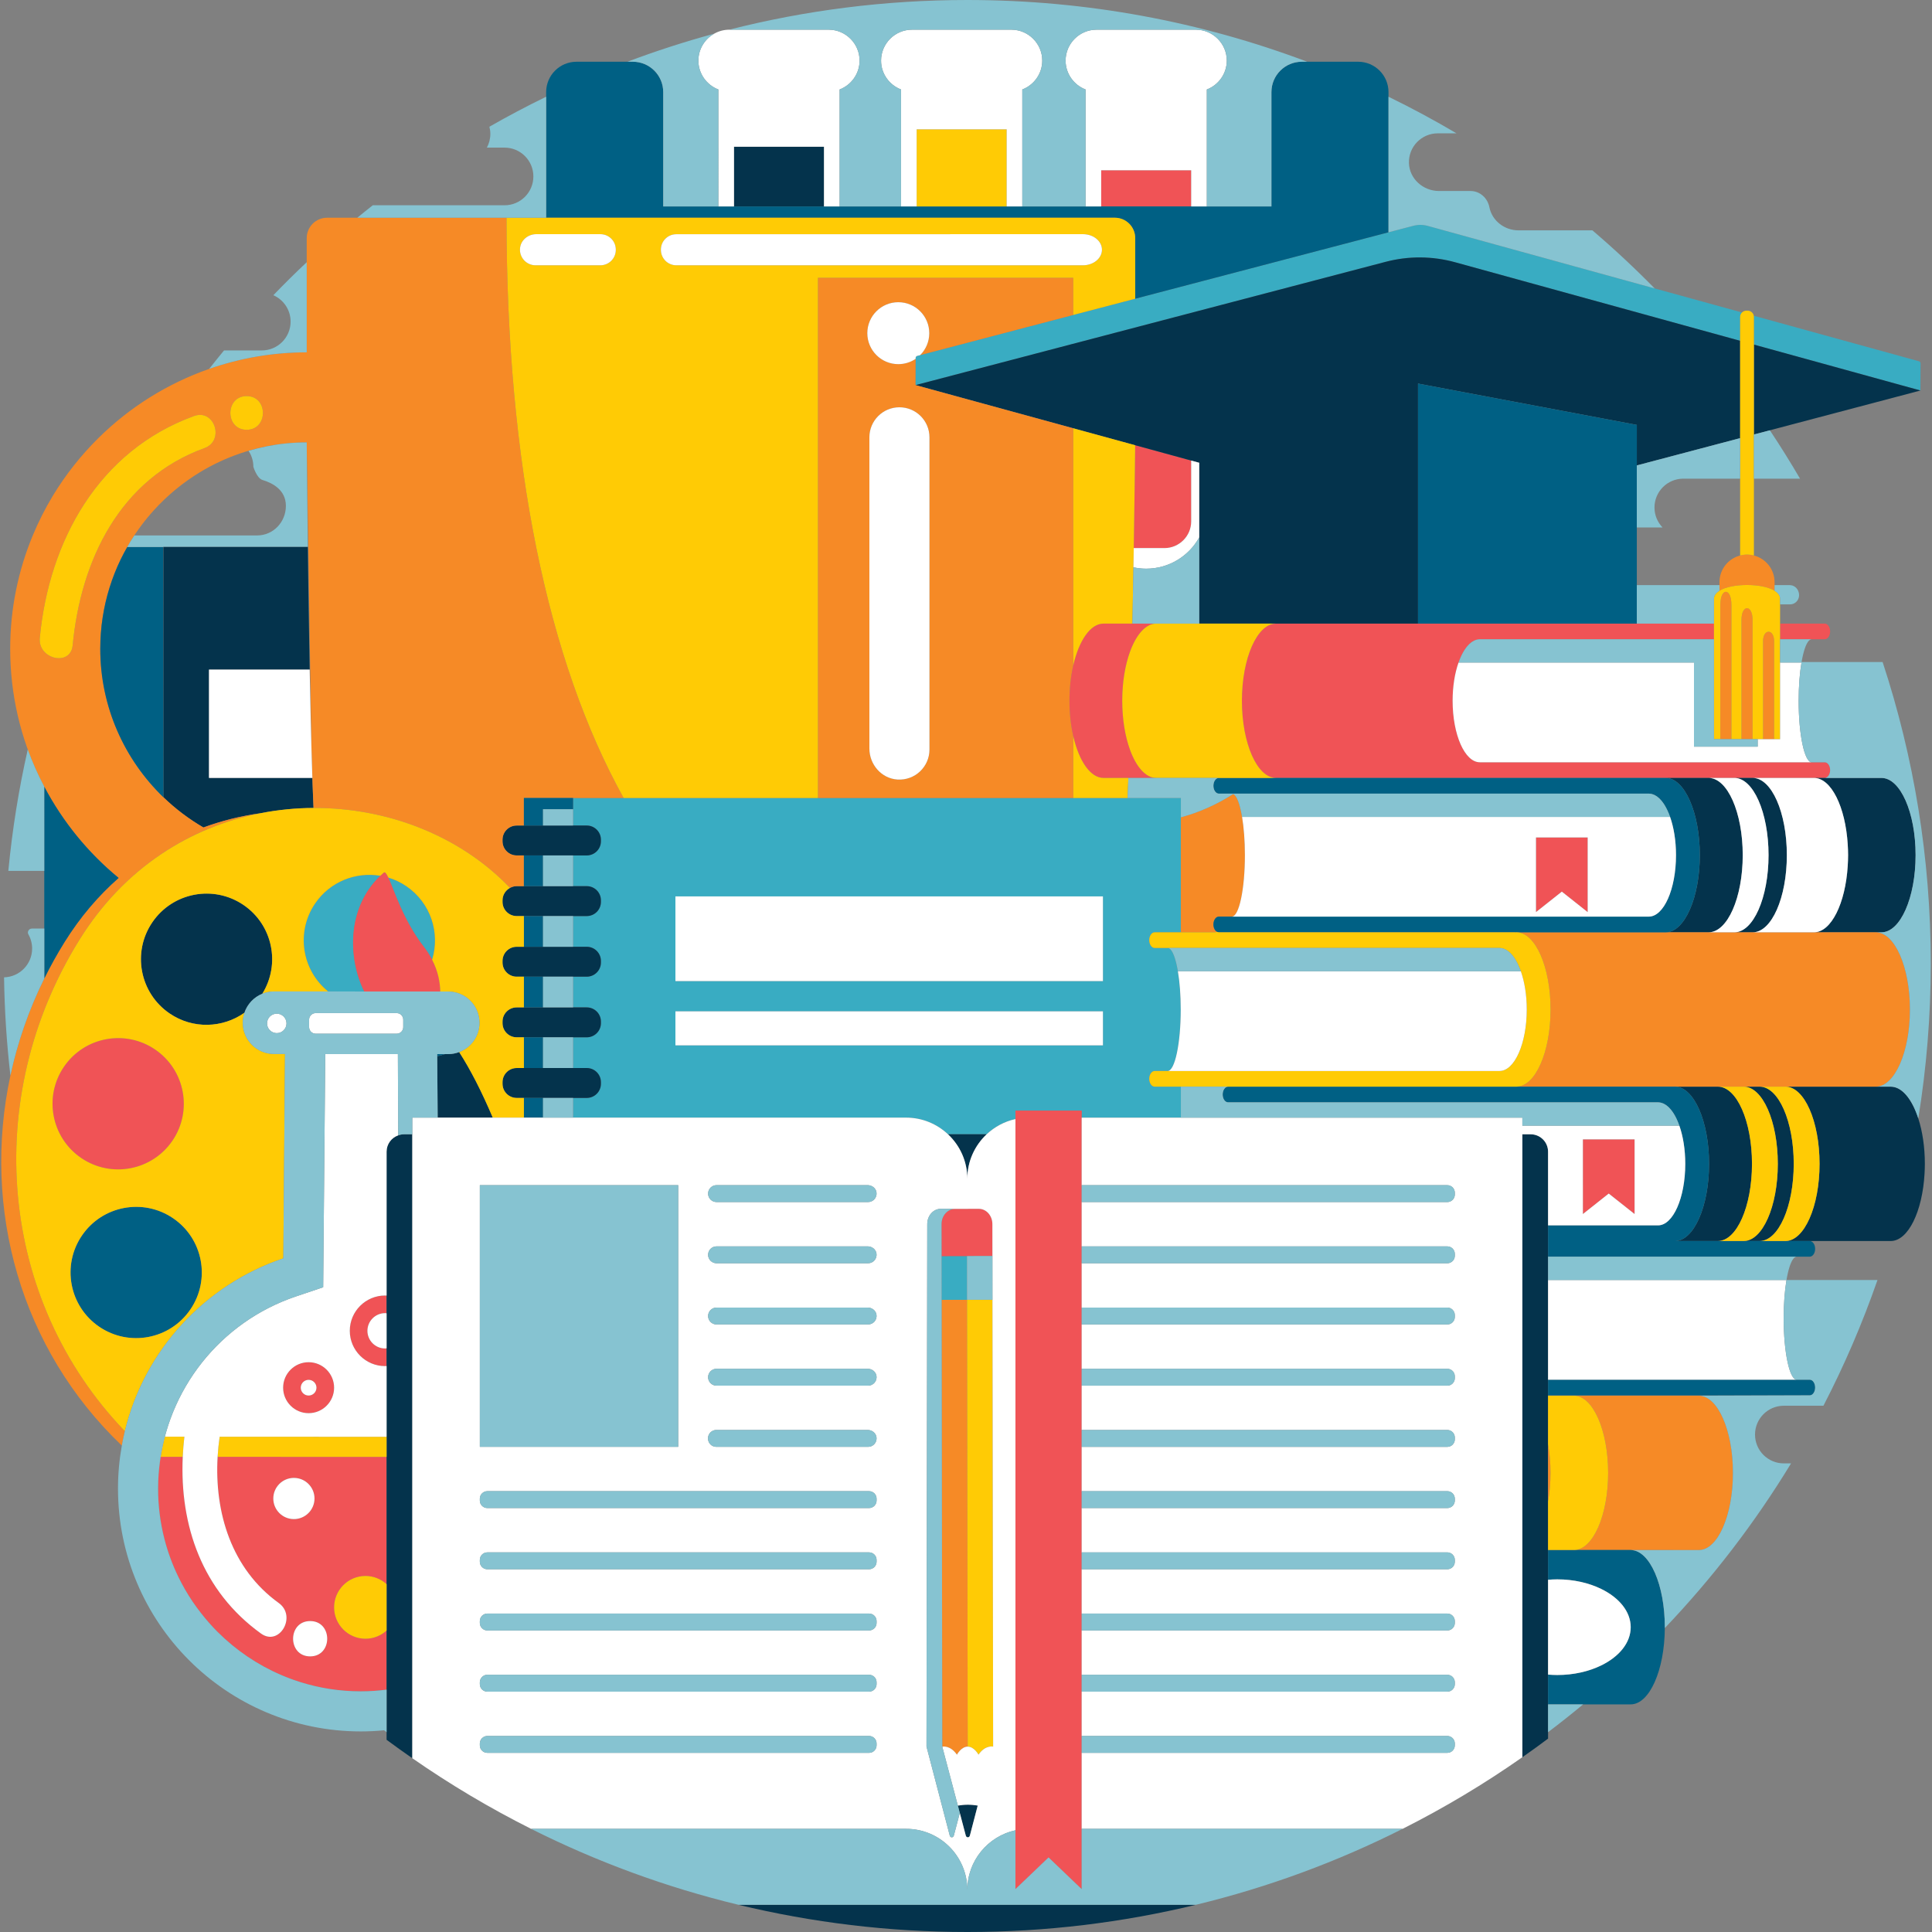 <?xml version="1.0" standalone="no"?>
<svg version="1.1" id="Layer_1" xmlns="http://www.w3.org/2000/svg" xmlns:xlink="http://www.w3.org/1999/xlink" x="0px" y="0px" viewBox="0 0 595.276 595.276" enable-background="new 0 0 595.276 595.276" xml:space="preserve">
<rect x="0" y="0" width="595.276" height="595.276" fill="#808080" stroke="none"/>
<path id="color_x5F_8_35_" fill="#39ACC2" d="M591.754,111.934l-0.045,8.38l-51.307-14.14v-8.522c0-0.126-0.014-0.249-0.037-0.369
	l50.921,14.034C591.564,111.394,591.755,111.647,591.754,111.934z M435.461,69.569l-7.645,2.005l-145.227,38.083
	c-0.279,0.073-0.474,0.324-0.475,0.613l-0.045,8.385h0.022l144.872-37.99c7.009-1.838,14.379-1.792,21.364,0.133l87.831,24.207
	v-7.353c0-0.536,0.22-1.021,0.573-1.37l-96.823-26.685C438.454,69.196,436.92,69.186,435.461,69.569z M97.088,278.382
	c-5.975,8.767-4.104,20.554,4.022,27.105l11.111,0.006c-5.086-10.391-5.349-25.762,4.961-35.654
	C109.631,268.565,101.68,271.634,97.088,278.382z M125.19,273.044c-1.746-1.188-3.612-2.064-5.533-2.645
	c1.715,3.72,4.608,13.21,10.968,21.376c1.02,1.309,1.844,2.627,2.516,3.931C135.684,287.449,132.709,278.165,125.19,273.044z
	 M176.57,245.866h187.275v41.389h-8.073c-0.923,0-1.672,1.081-1.672,2.415c0,1.334,0.749,2.415,1.672,2.415h4.013
	c0.126,0,0.25,0.035,0.374,0.089c0.02,0.008,0.287,0.166,0.399,0.269c0.025,0.023,0.291,0.312,0.397,0.463
	c0.025,0.036,0.05,0.078,0.075,0.117c0.091,0.14,0.331,0.584,0.361,0.646c0.083,0.17,0.163,0.357,0.243,0.552
	c0.036,0.089,0.264,0.701,0.34,0.934c0.042,0.128,0.082,0.26,0.122,0.394c0.055,0.184,0.109,0.377,0.163,0.574
	c0.057,0.211,0.113,0.43,0.167,0.655c0.035,0.145,0.07,0.294,0.104,0.445c0.069,0.303,0.253,1.22,0.279,1.363
	c0.041,0.222,0.082,0.446,0.12,0.676h0c0.545,3.234,0.872,7.319,0.872,11.771c0,10.467-1.798,18.949-4.017,18.949h-4.013
	c-0.923,0-1.672,1.081-1.672,2.415c0,1.334,0.749,2.415,1.672,2.415h8.073v9.544h-30.567v-2.165h-20.407v2.607
	c-3.391,0.739-6.433,2.395-8.873,4.69h-11.907c-3.374-3.174-7.905-5.132-12.904-5.132H176.57v-6.069h4.219
	c2.411,0,4.365-1.952,4.365-4.367v-0.483c0-2.412-1.954-4.367-4.365-4.367h-4.219v-9.461h4.219c2.411,0,4.365-1.955,4.365-4.365
	v-0.486c0-2.412-1.954-4.367-4.365-4.367h-4.219v-9.461h4.219c2.411,0,4.365-1.954,4.365-4.367v-0.483
	c0-2.412-1.954-4.367-4.365-4.367h-4.219v-9.461h4.219c2.411,0,4.365-1.955,4.365-4.367v-0.484c0-2.413-1.954-4.368-4.365-4.368
	h-4.219v-9.461h4.219c2.411,0,4.365-1.955,4.365-4.367v-0.485c0-2.411-1.954-4.365-4.365-4.365h-4.219V245.866z M208.107,302.281
	h131.723v-26.083H208.107V302.281z M208.107,322.087h131.723v-10.479H208.107V322.087z M290.109,387.02l0.009,13.49l7.836-0.015
	l-0.009-13.489L290.109,387.02z"></path>
<path id="color_x5F_7_39_" fill="#F05356" d="M339.291,52.468h27.732V63.61h-27.732V52.468z M349.591,150.679
	c-0.07,5.12-0.16,11.335-0.269,18.192h9.475c4.524,0,8.226-3.702,8.226-8.226v-18.739l-17.26-4.725
	C349.741,139.057,349.684,143.903,349.591,150.679z M53.127,351.467c6.284-9.242,3.898-21.809-5.336-28.103
	c-9.229-6.282-21.808-3.902-28.096,5.33c-6.287,9.231-3.903,21.81,5.326,28.099C34.255,363.087,46.837,360.695,53.127,351.467z
	 M130.625,291.775c-6.36-8.166-9.253-17.656-10.968-21.376c-0.582-1.263-1.03-1.863-1.43-1.517
	c-0.361,0.312-0.708,0.632-1.046,0.956c-10.31,9.892-10.047,25.264-4.961,35.654l23.432,0.012c-0.056-2.891-0.705-6.291-2.512-9.797
	C132.468,294.402,131.645,293.085,130.625,291.775z M489.186,258.027h-15.929v23.005l7.965-6.31l7.964,6.31V258.027z
	 M487.712,374.058l7.965-6.31l7.964,6.31v-23.005h-15.929V374.058z M562.216,234.865H455.951c-4.626,0-8.377-8.484-8.377-18.949
	c0-4.764,0.783-9.106,2.066-12.435c0.06-0.157,0.123-0.309,0.185-0.461c0.128-0.311,0.26-0.612,0.397-0.903
	c0.074-0.157,0.149-0.311,0.225-0.462c0.11-0.218,0.222-0.43,0.337-0.634c0.114-0.203,0.23-0.401,0.349-0.591
	c0.083-0.133,0.167-0.264,0.253-0.39c0.158-0.234,0.32-0.458,0.486-0.668c0.073-0.092,0.148-0.179,0.222-0.266
	c0.168-0.198,0.339-0.386,0.513-0.559c0.06-0.059,0.121-0.116,0.182-0.173c0.186-0.172,0.375-0.328,0.567-0.469
	c0.052-0.038,0.103-0.08,0.155-0.116c0.219-0.151,0.443-0.279,0.67-0.39c0.052-0.025,0.104-0.05,0.157-0.073
	c0.234-0.104,0.471-0.187,0.711-0.246c0.04-0.01,0.081-0.016,0.122-0.024c0.257-0.054,0.516-0.089,0.779-0.089h1.13h71.013v-4.83
	H393.161c-5.806,0-10.512,10.646-10.512,23.78c0,13.133,4.707,23.78,10.512,23.78h169.055c0.923,0,1.672-1.082,1.672-2.415
	C563.888,235.946,563.14,234.865,562.216,234.865z M562.216,196.966c0.923,0,1.672-1.081,1.672-2.415
	c0-1.334-0.749-2.415-1.672-2.415h-13.75v4.83H562.216z M356.289,192.135h-16.264c-4.064,0-7.583,5.226-9.332,12.861
	c-0.75,3.272-1.18,6.979-1.18,10.919c0,3.94,0.431,7.647,1.18,10.918c1.749,7.635,5.268,12.861,9.332,12.861h16.264
	c-3.278,0-6.204-3.396-8.132-8.714c-1.487-4.102-2.38-9.347-2.38-15.066c0-5.719,0.894-10.964,2.38-15.066
	C350.085,195.531,353.011,192.135,356.289,192.135z M50.098,445.708c-0.005,0.025-0.01,0.05-0.015,0.075
	C50.088,445.758,50.093,445.733,50.098,445.708z M67.044,448.87l52.068,0.021v39.211c-1.718-1.564-3.993-2.525-6.499-2.525
	c-5.34,0-9.668,4.329-9.668,9.669c0,5.34,4.329,9.668,9.668,9.668c2.506,0,4.781-0.961,6.499-2.525v18.219
	c-2.605,0.331-5.254,0.52-7.948,0.519c-6.46-0.003-12.694-0.992-18.56-2.823c-0.054-0.017-0.107-0.038-0.161-0.055
	c-1.989-0.627-3.935-1.354-5.834-2.169c-7.325-3.147-13.933-7.653-19.502-13.203c-0.032-0.032-0.067-0.062-0.099-0.094
	c-1.809-1.811-3.495-3.744-5.073-5.765c-0.888-1.137-1.75-2.293-2.559-3.491c-1.685-2.494-3.194-5.117-4.511-7.848
	c-1.755-3.642-3.168-7.48-4.195-11.47c-1.284-4.988-1.965-10.215-1.963-15.599c0-0.75,0.018-1.497,0.046-2.241
	c0.015-0.394,0.038-0.787,0.06-1.18c0.017-0.302,0.033-0.604,0.054-0.905c0.042-0.577,0.088-1.152,0.146-1.725
	c0.003-0.033,0.007-0.065,0.01-0.098c0.23-2.259,0.593-4.484,1.058-6.677c-0.211,1.019-0.399,2.046-0.562,3.079l6.786,0.003
	c-0.96,21.167,5.96,41.375,24.1,54.444c5.688,4.098,11.124-5.333,5.49-9.392C71.303,483.403,66.051,466.047,67.044,448.87z
	 M95.563,499.475c-6.999,0-7.01,10.877,0,10.877C102.561,510.352,102.573,499.475,95.563,499.475z M84.212,461.708
	c0,3.504,2.841,6.345,6.345,6.345c3.504,0,6.345-2.841,6.345-6.345c0-3.504-2.841-6.345-6.345-6.345
	C87.052,455.363,84.212,458.204,84.212,461.708z M50.816,442.663c-0.266,1.006-0.504,2.022-0.718,3.045
	C50.316,444.686,50.55,443.669,50.816,442.663L50.816,442.663z M118.653,399.16c-5.997,0-10.878,4.877-10.881,10.875
	c-0.003,6,4.876,10.884,10.875,10.886c0.001,0,0.003,0,0.005,0c0.155,0,0.307-0.017,0.461-0.023v-5.462
	c-0.154,0.013-0.303,0.047-0.461,0.047c-0.001,0-0.002,0-0.003,0c-3-0.002-5.439-2.443-5.438-5.444
	c0.002-3.001,2.443-5.44,5.443-5.44c0.001,0,0.002,0,0.003,0c0.156,0,0.303,0.033,0.456,0.046v-5.462
	c-0.152-0.006-0.301-0.023-0.455-0.023C118.656,399.16,118.654,399.16,118.653,399.16z M87.233,427.566
	c0-4.332,3.524-7.855,7.856-7.855c4.331,0,7.855,3.523,7.855,7.855c0,4.332-3.524,7.855-7.855,7.855
	C90.757,435.421,87.233,431.898,87.233,427.566z M92.672,427.566c0,1.333,1.084,2.416,2.417,2.416c1.332,0,2.416-1.083,2.416-2.416
	c0-1.333-1.084-2.417-2.416-2.417C93.756,425.15,92.672,426.233,92.672,427.566z M312.872,342.193v239.86l10.203-9.757l10.203,9.757
	v-239.86H312.872z M301.583,372.454l-7.319,0.014c-2.307,0.005-4.174,2.117-4.17,4.718l0.015,9.835l15.673-0.03l-0.015-9.835
	C305.763,374.554,303.89,372.449,301.583,372.454z"></path>
<path id="color_x5F_6_46_" fill="#04334C" d="M253.885,63.61h-27.732V45.216h27.732V63.61z M96.316,241.749
	c-0.024-0.679-0.048-1.371-0.072-2.071H64.396v-33.369h31.018c-0.247-12.999-0.438-26.334-0.58-37.835H50.34v77.161
	c3.708,3.584,7.848,6.719,12.335,9.324c5.707-2.096,11.572-3.541,17.48-4.374c5.451-1.073,10.963-1.616,16.447-1.643
	c-0.042-0.929-0.083-1.88-0.123-2.874C96.424,244.686,96.369,243.245,96.316,241.749z M75.039,278.839
	c-9.233-6.285-21.81-3.91-28.105,5.334c-6.284,9.219-3.899,21.8,5.331,28.089c7.166,4.888,16.344,4.512,23.038-0.209
	c0.896-2.671,2.925-4.818,5.521-5.869C86.5,297.027,84.018,284.962,75.039,278.839z M138.096,324.782l-0.99,0l-2.392,0.701
	l0.137,18.875h16.978c-3.394-8.019-6.934-14.907-10.353-20.196C140.423,324.557,139.287,324.783,138.096,324.782z M180.789,254.356
	h-21.591c-2.408,0-4.365,1.954-4.365,4.365v0.485c0,2.412,1.957,4.367,4.365,4.367h21.591c2.411,0,4.365-1.955,4.365-4.367v-0.485
	C185.154,256.31,183.201,254.356,180.789,254.356z M180.789,273.034h-21.591c-0.75,0-1.446,0.207-2.063,0.542
	c-1.364,0.739-2.302,2.166-2.302,3.827v0.484c0,2.411,1.957,4.367,4.365,4.367h21.591c2.411,0,4.365-1.955,4.365-4.367v-0.484
	C185.154,274.99,183.201,273.034,180.789,273.034z M180.789,291.714h-21.591c-2.408,0-4.365,1.955-4.365,4.367v0.483
	c0,2.413,1.957,4.367,4.365,4.367h21.591c2.411,0,4.365-1.954,4.365-4.367v-0.483C185.154,293.669,183.201,291.714,180.789,291.714z
	 M180.789,310.392h-21.591c-2.408,0-4.365,1.955-4.365,4.367v0.486c0,2.41,1.957,4.365,4.365,4.365h21.591
	c2.411,0,4.365-1.955,4.365-4.365v-0.486C185.154,312.347,183.201,310.392,180.789,310.392z M180.789,329.071h-21.591
	c-2.408,0-4.365,1.955-4.365,4.367v0.483c0,2.415,1.957,4.367,4.365,4.367h21.591c2.411,0,4.365-1.952,4.365-4.367v-0.483
	C185.154,331.026,183.201,329.071,180.789,329.071z M515.705,334.857c0.124-0.01,0.246-0.043,0.372-0.043h-0.372V334.857z
	 M515.705,382.373h0.372c-0.126,0-0.247-0.033-0.372-0.043V382.373z M529.302,334.814h-13.225c5.806,0,10.512,10.647,10.512,23.78
	c0,13.133-4.706,23.78-10.512,23.78H529.3c5.806,0,10.513-10.647,10.513-23.78C539.813,345.461,535.107,334.816,529.302,334.814z
	 M542.164,334.814h-4.908c5.805,0.002,10.511,10.647,10.511,23.78c0,13.133-4.706,23.78-10.513,23.78h4.908
	c5.806,0,10.512-10.647,10.512-23.78C552.676,345.461,547.97,334.816,542.164,334.814z M591.053,344.611
	c-1.912-5.928-4.997-9.797-8.49-9.797h-32.444c5.805,0.002,10.511,10.647,10.511,23.78c0,13.133-4.706,23.78-10.513,23.78h32.445
	c5.358,0,9.77-9.074,10.421-20.795c0.054-0.98,0.091-1.972,0.091-2.985C593.075,353.36,592.319,348.538,591.053,344.611z
	 M512.852,287.254h0.371c-0.125,0-0.247-0.033-0.371-0.042V287.254z M544.914,263.475c0,13.133-4.706,23.78-10.512,23.78h5.636
	c5.806,0,10.513-10.647,10.513-23.78c0-13.132-4.706-23.778-10.512-23.78h-5.635C540.208,239.697,544.914,250.342,544.914,263.475z
	 M536.96,263.475c0-13.132-4.706-23.778-10.511-23.78h-13.225c5.806,0,10.513,10.646,10.513,23.78
	c0,13.133-4.707,23.78-10.513,23.78h13.224C532.253,287.254,536.96,276.608,536.96,263.475z M512.852,239.738
	c0.124-0.01,0.246-0.042,0.371-0.042h-0.371V239.738z M558.91,287.254h20.8c5.806,0,10.513-10.647,10.513-23.78
	c0-13.133-4.707-23.78-10.513-23.78h-20.799c5.31,0.001,9.688,8.917,10.399,20.487c0.066,1.079,0.112,2.172,0.112,3.293
	c0,1.12-0.046,2.214-0.112,3.293C568.599,278.338,564.22,287.254,558.91,287.254z M536.158,134.995v-29.991l-87.831-24.207
	c-6.985-1.925-14.355-1.971-21.364-0.133l-144.872,37.99l0.085,0.023l87.321,23.905v49.552h67.415v-73.951l67.415,12.733v12.483
	L536.158,134.995z M591.709,120.314l-51.307-14.14v27.7l51.329-13.554L591.709,120.314z M122.692,349.815
	c-2.081,0.736-3.58,2.7-3.58,5.033v181.207c2.605,1.938,5.253,3.82,7.923,5.676V349.49h-2.564
	C123.844,349.49,123.251,349.618,122.692,349.815z M298.046,595.276c24.262,0,47.839-2.916,70.421-8.38H227.536
	C250.173,592.359,273.785,595.276,298.046,595.276z M292.093,349.49c3.657,3.439,5.953,8.309,5.953,13.725
	c0-5.416,2.297-10.285,5.953-13.725H292.093z M471.622,349.49h-2.564v191.936c2.671-1.871,5.317-3.774,7.923-5.73V354.849
	C476.981,351.889,474.582,349.49,471.622,349.49z M295.134,556.328c-0.001,0-0.003,0-0.004,0.001l2.442,9.228
	c0.085,0.365,0.357,0.548,0.629,0.549h0.007c0.272-0.002,0.544-0.185,0.628-0.551l2.414-9.237c-0.012-0.002-0.025-0.003-0.036-0.005
	c-0.977-0.165-1.985-0.263-3.024-0.261C297.139,556.053,296.121,556.155,295.134,556.328z"></path>
<path id="color_x5F_5_44_" fill="#F68A26" d="M382.698,251.701c0.545,3.234,0.873,7.32,0.873,11.774
	c0,10.467-1.798,18.949-4.017,18.949h-4.013c-0.923,0-1.672,1.081-1.672,2.415c0,1.049,0.466,1.934,1.114,2.267
	c-0.148,0.051-0.297,0.098-0.446,0.148h-10.691v-35.428c5.678-1.518,11.091-3.962,16.151-7.181c0.112,0.058,0.222,0.138,0.33,0.238
	c0.026,0.024,0.051,0.049,0.077,0.075c0.108,0.11,0.215,0.238,0.32,0.388c0.026,0.037,0.051,0.079,0.076,0.118
	c0.091,0.139,0.18,0.294,0.268,0.462c0.032,0.061,0.063,0.123,0.095,0.188c0.082,0.169,0.162,0.353,0.241,0.547
	c0.036,0.089,0.073,0.177,0.108,0.271c0.079,0.208,0.156,0.431,0.232,0.663c0.042,0.129,0.083,0.261,0.123,0.397
	c0.056,0.185,0.11,0.379,0.163,0.577c0.056,0.208,0.111,0.424,0.165,0.646c0.036,0.15,0.072,0.305,0.108,0.461
	c0.065,0.29,0.128,0.589,0.189,0.899c0.03,0.154,0.061,0.309,0.09,0.468C382.62,251.258,382.66,251.476,382.698,251.701z
	 M156.065,67.088c0,75.838,12.594,136.467,36.084,178.778h-30.733v8.49h-2.218c-2.408,0-4.365,1.954-4.365,4.365v0.485
	c0,2.412,1.957,4.367,4.365,4.367h2.218v9.461h-2.218c-0.75,0-1.446,0.207-2.063,0.542c-15.118-15.893-37.557-24.747-60.531-24.635
	c-0.042-0.929-0.083-1.88-0.123-2.874c-0.056-1.381-0.111-2.823-0.164-4.318c-0.08-2.243-0.157-4.606-0.231-7.067
	c-0.049-1.64-0.098-3.324-0.144-5.045c-0.07-2.58-1.435-93.325-1.435-93.325c-2.192,0-4.359,0.111-6.494,0.329
	c-9.61,0.979-18.595,4.107-26.464,8.893c-5.246,3.191-9.997,7.119-14.106,11.64c-2.74,3.014-5.195,6.291-7.322,9.788
	c-0.315,0.518-0.608,1.05-0.908,1.577c-0.714,1.254-1.402,2.524-2.032,3.828c-1.342,2.78-2.487,5.672-3.418,8.658
	c-1.861,5.972-2.865,12.318-2.865,18.894c0,17.93,7.469,34.139,19.444,45.713c3.708,3.584,7.848,6.719,12.335,9.324
	c5.707-2.096,11.572-3.541,17.48-4.374c-21.386,4.211-41.805,16.668-55.662,38.949c-30.452,48.962-24.793,111.12,13.971,151.424
	c-0.356,1.466-0.659,2.953-0.927,4.452C6.284,415.607-5.609,372.357,3.208,331.389c2.193-10.19,5.666-20.239,10.442-29.904
	c1.873-3.791,3.942-7.524,6.217-11.182c4.839-7.781,10.487-14.348,16.688-19.801c0,0,0,0,0,0
	c-20.389-16.77-33.416-42.182-33.416-70.582l0,0c0-12.373,2.484-24.173,6.96-34.945c1.772-4.263,3.848-8.368,6.218-12.278
	c3.938-6.496,8.668-12.458,14.046-17.766c9.549-9.426,21.16-16.756,34.084-21.273c9.42-3.292,19.529-5.104,30.058-5.104V73.367
	c0-3.468,2.811-6.279,6.279-6.279H156.065z M59.804,128.18c-29.407,10.675-44.679,38.369-47.544,68.367
	c-0.628,6.572,9.496,8.928,10.13,2.293c2.507-26.252,14.529-51.309,40.636-60.786C69.286,135.781,66.11,125.891,59.804,128.18z
	 M75.995,122.044c-6.681,0-6.692,10.383,0,10.383C82.677,132.427,82.688,122.044,75.995,122.044z M252.02,85.595h78.673v11.448
	l-47.18,12.372c1.733-1.728,2.807-4.118,2.807-6.758c0-5.27-4.272-9.543-9.543-9.543c-5.27,0-9.543,4.272-9.543,9.543
	c0,5.27,4.272,9.543,9.543,9.543c1.976,0,3.812-0.601,5.335-1.629l-0.044,8.085l0.107,0.023l48.517,13.282v73.036
	c-0.75,3.272-1.18,6.979-1.18,10.919c0,3.94,0.431,7.647,1.18,10.918v19.032H252.02V85.595z M267.871,230.635
	c0,4.929,3.719,9.232,8.638,9.55c5.389,0.349,9.869-3.919,9.869-9.233v-96.211c0-5.111-4.143-9.254-9.253-9.254
	s-9.254,4.143-9.254,9.254V230.635z M476.981,462.642c0.483-2.73,0.756-5.703,0.756-8.823c0-3.121-0.273-6.093-0.756-8.823V462.642z
	 M523.432,430.039h-38.454c5.806,0,10.512,10.647,10.512,23.78c0,12.991-4.607,23.531-10.326,23.758l38.267,0.021
	c5.806,0,10.512-10.647,10.512-23.78C533.944,440.686,529.237,430.039,523.432,430.039z M466.868,287.297
	c0.124-0.01,0.246-0.042,0.372-0.042h-0.372V287.297z M466.868,334.814h0.372c-0.125,0-0.247-0.033-0.372-0.042V334.814z
	 M577.963,287.254H467.24c5.806,0,10.512,10.646,10.512,23.78c0,13.133-4.707,23.78-10.512,23.78h110.724
	c5.806,0,10.513-10.647,10.513-23.78C588.476,297.901,583.769,287.254,577.963,287.254z M546.769,182.005v-2.638
	c0-3.954-2.707-7.267-6.366-8.21c-0.68-0.175-1.388-0.278-2.122-0.278c-0.734,0-1.443,0.103-2.122,0.278
	c-3.659,0.944-6.366,4.256-6.366,8.21v2.638C533.626,179.658,542.934,179.658,546.769,182.005z M536.574,190.974v36.777h3.412
	v-36.777C539.986,186.195,536.574,186.195,536.574,190.974z M530.061,186.371v41.381h3.412v-41.381
	C533.473,180.993,530.061,180.993,530.061,186.371z M543.218,197.586v30.165h3.412v-30.165
	C546.63,193.666,543.218,193.666,543.218,197.586z M297.954,400.495l-7.837,0.015l0.208,137.662c0,0,2.411-0.578,4.516,2.468
	c0,0,1.31-2.478,3.321-2.482h0L297.954,400.495z"></path>
<path id="color_x5F_4_42_" fill="#006084" d="M58.668,403.449c-6.28,9.239-18.868,11.624-28.103,5.336
	c-9.22-6.286-11.616-18.872-5.317-28.103c6.279-9.225,18.861-11.61,28.085-5.327C62.577,381.645,64.962,394.226,58.668,403.449z
	 M134.714,325.483l2.392-0.701l-2.397-0.001L134.714,325.483z M161.416,273.034h5.901v-9.461h-5.901V273.034z M161.416,254.356
	h5.901v-5.02h9.254v-3.47h-15.154V254.356z M161.416,291.714h5.901v-9.461h-5.901V291.714z M161.416,329.071h5.901v-9.461h-5.901
	V329.071z M161.416,310.392h5.901v-9.461h-5.901V310.392z M161.416,344.358h5.901v-6.069h-5.901V344.358z M504.326,130.918
	l-67.415-12.733v73.951h67.415V130.918z M427.815,71.574V28.378c0-5.166-4.188-9.354-9.354-9.354H401.1
	c-5.166,0-9.354,4.188-9.354,9.354V63.61H204.347V28.378c0-5.166-4.188-9.354-9.354-9.354h-17.361c-5.166,0-9.354,4.188-9.354,9.354
	v38.71h175.217c3.468,0,6.279,2.811,6.279,6.279v18.672L427.815,71.574z M36.555,270.503c-9.394-7.727-17.209-17.296-22.922-28.139
	l0.017,59.122c1.873-3.791,3.942-7.524,6.217-11.182C24.706,282.523,30.354,275.956,36.555,270.503z M50.266,168.541H39.21
	c-0.714,1.254-1.402,2.524-2.032,3.828c-1.342,2.78-2.487,5.672-3.418,8.658c-1.861,5.972-2.865,12.318-2.865,18.894
	c0,17.93,7.469,34.139,19.444,45.713L50.266,168.541z M557.6,425.102h-4.013H543.48h-66.5v4.83H557.6
	c0.923,0,1.672-1.081,1.672-2.415C559.272,426.184,558.523,425.102,557.6,425.102z M510.875,339.644L510.875,339.644
	c0.263,0,0.523,0.035,0.779,0.089c0.04,0.008,0.081,0.014,0.121,0.024c0.241,0.058,0.478,0.142,0.712,0.246
	c0.053,0.023,0.104,0.048,0.157,0.073c0.227,0.111,0.451,0.238,0.67,0.39c0.052,0.036,0.103,0.077,0.154,0.115
	c0.192,0.142,0.381,0.297,0.567,0.469c0.062,0.057,0.123,0.114,0.184,0.174c0.174,0.173,0.345,0.361,0.513,0.559
	c0.074,0.087,0.148,0.172,0.22,0.264c0.166,0.211,0.329,0.434,0.487,0.669c0.086,0.126,0.169,0.257,0.253,0.39
	c0.119,0.191,0.236,0.389,0.351,0.593c0.114,0.203,0.225,0.414,0.335,0.63c0.076,0.151,0.151,0.306,0.225,0.463
	c0.138,0.293,0.27,0.596,0.399,0.909c0.062,0.15,0.123,0.301,0.183,0.455c1.284,3.33,2.067,7.671,2.067,12.436
	c0,10.466-3.75,18.949-8.377,18.949h-33.894v9.661H557.6c0.923,0,1.672-1.081,1.672-2.415c0-1.334-0.749-2.415-1.672-2.415
	c0,0-41.649,0-41.523,0c5.806,0,10.512-10.647,10.512-23.78c0-13.133-4.706-23.78-10.512-23.78c-0.126,0-137.682,0-137.682,0
	c-0.923,0-1.672,1.081-1.672,2.415c0,1.334,0.749,2.415,1.672,2.415h131.35H510.875z M513.223,287.254
	c5.806,0,10.513-10.647,10.513-23.78c0-13.133-4.707-23.78-10.513-23.78c-0.125,0-0.247,0.033-0.371,0.042v-0.042l-137.311,0
	c-0.923,0-1.672,1.081-1.672,2.415c0,1.334,0.749,2.415,1.672,2.415h131.35h1.13h0c0.263,0,0.523,0.035,0.779,0.089
	c0.04,0.008,0.081,0.014,0.121,0.024c0.241,0.058,0.478,0.142,0.712,0.246c0.052,0.023,0.104,0.048,0.156,0.073
	c0.227,0.111,0.451,0.239,0.671,0.39c0.052,0.036,0.103,0.077,0.154,0.115c0.192,0.142,0.382,0.298,0.568,0.47
	c0.061,0.056,0.121,0.113,0.182,0.172c0.175,0.173,0.346,0.361,0.514,0.56c0.074,0.087,0.148,0.173,0.221,0.265
	c0.166,0.21,0.328,0.434,0.486,0.668c0.086,0.127,0.17,0.258,0.254,0.391c0.119,0.19,0.235,0.388,0.349,0.591
	c0.115,0.204,0.226,0.415,0.336,0.632c0.077,0.152,0.152,0.307,0.226,0.465c0.137,0.29,0.268,0.591,0.396,0.901
	c0.063,0.153,0.125,0.305,0.186,0.462c1.283,3.329,2.066,7.671,2.066,12.435c0,10.466-3.75,18.949-8.377,18.949h-132.48
	c-0.923,0-1.672,1.081-1.672,2.415c0,1.049,0.466,1.934,1.114,2.267c0.175,0.09,0.361,0.148,0.558,0.148h137.311
	C512.852,287.254,513.098,287.254,513.223,287.254z M502.631,477.599c-0.063-0.003-0.124-0.021-0.187-0.021h-25.464v9.171
	c0.929-0.076,1.869-0.127,2.829-0.127c5.074,0,9.742,1.1,13.516,2.936c5.525,2.687,9.119,6.965,9.119,11.801
	c0,4.835-3.593,9.114-9.118,11.801c-3.775,1.836-8.442,2.936-13.516,2.936c-0.96,0-1.9-0.052-2.829-0.127v9.17h25.464
	c5.765,0,10.44-10.499,10.506-23.503c0-0.093,0.006-0.183,0.006-0.276C512.957,488.366,508.35,477.826,502.631,477.599z"></path>
<path id="color_x5F_3_45_" fill="#FFCB05" d="M310.167,63.61h-27.732V39.848h27.732V63.61z M330.693,204.997
	c1.749-7.635,5.268-12.861,9.332-12.861h8.887c0.116-5.946,0.221-11.794,0.314-17.341c0.034-2.017,0.066-3.997,0.097-5.923
	c0.109-6.857,0.199-13.072,0.269-18.192c0.092-6.776,0.15-11.622,0.172-13.498l-19.07-5.221V204.997z M22.39,198.839
	c2.507-26.252,14.529-51.309,40.636-60.786c6.261-2.273,3.084-12.163-3.222-9.874c-29.407,10.675-44.679,38.369-47.544,68.367
	C11.632,203.119,21.756,205.475,22.39,198.839z M75.995,132.427c6.681,0,6.692-10.383,0-10.383
	C69.314,122.044,69.303,132.427,75.995,132.427z M330.693,226.834v19.032h16.733c0.084-1.945,0.167-4.008,0.247-6.171h-7.647
	C335.961,239.695,332.442,234.469,330.693,226.834z M330.693,85.595H252.02v160.271h-59.871
	c-23.489-42.31-36.084-102.94-36.084-178.778h187.428c3.468,0,6.279,2.811,6.279,6.279v18.672l-19.08,5.003V85.595z M189.74,76.87
	c-0.001-0.032-0.002-0.064-0.002-0.096c-0.064-2.574-2.168-4.624-4.743-4.624h-19.788c-2.504,0-4.741,1.831-4.978,4.324
	c-0.273,2.86,1.969,5.266,4.772,5.266h19.996C187.666,81.739,189.807,79.538,189.74,76.87z M333.689,81.739
	c3.225,0,5.839-2.147,5.839-4.795c0-2.648-2.614-4.795-5.839-4.795c0,0-101.677,0.012-125.325,0.019
	c-2.668,0.001-4.805,2.2-4.731,4.867c0.001,0.032,0.002,0.064,0.003,0.096c0.072,2.563,2.173,4.607,4.737,4.607H333.689z
	 M159.198,282.253h2.218v9.461h-2.218c-2.408,0-4.365,1.955-4.365,4.367v0.483c0,2.413,1.957,4.367,4.365,4.367h2.218v9.461h-2.218
	c-2.408,0-4.365,1.955-4.365,4.367v0.486c0,2.41,1.957,4.365,4.365,4.365h2.218v9.461h-2.218c-2.408,0-4.365,1.955-4.365,4.367
	v0.483c0,2.415,1.957,4.367,4.365,4.367h2.218v6.069h-9.587c-3.394-8.019-6.934-14.907-10.353-20.196
	c3.654-1.369,6.261-4.882,6.263-9.014c0.003-5.323-4.311-9.641-9.634-9.643l-2.453-0.001c-0.056-2.891-0.705-6.291-2.512-9.797
	c2.543-8.258-0.431-17.541-7.951-22.663c-1.746-1.188-3.612-2.064-5.533-2.645c-0.582-1.263-1.03-1.863-1.43-1.517
	c-0.361,0.312-0.708,0.632-1.046,0.956c-7.55-1.272-15.501,1.797-20.093,8.544c-5.975,8.767-4.104,20.554,4.022,27.105
	l-16.669-0.009c-1.28-0.001-2.5,0.254-3.618,0.706c5.676-9.157,3.195-21.222-5.785-27.345c-9.233-6.285-21.81-3.91-28.105,5.334
	c-6.284,9.219-3.899,21.8,5.331,28.089c7.166,4.888,16.344,4.512,23.038-0.209c-0.323,0.962-0.505,1.988-0.506,3.059l0,0
	c-0.003,5.323,4.311,9.641,9.634,9.643l3.386,0.002l-0.521,62.966c-24.135,8.131-42.767,28.223-48.832,53.234
	C-0.299,400.652-5.958,338.495,24.494,289.533c13.857-22.281,34.276-34.738,55.662-38.949c5.451-1.073,10.963-1.616,16.447-1.643
	c22.974-0.113,45.413,8.741,60.531,24.635c-1.364,0.739-2.302,2.166-2.302,3.827v0.484
	C154.832,280.298,156.789,282.253,159.198,282.253z M53.334,375.355c-9.224-6.283-21.806-3.897-28.085,5.327
	c-6.299,9.232-3.904,21.817,5.317,28.103c9.235,6.287,21.823,3.902,28.103-5.336C64.962,394.226,62.577,381.645,53.334,375.355z
	 M19.696,328.694c-6.287,9.231-3.903,21.81,5.326,28.099c9.234,6.294,21.816,3.902,28.106-5.325
	c6.284-9.242,3.898-21.809-5.336-28.103C38.562,317.082,25.983,319.463,19.696,328.694z M550.119,334.814c0,0-0.001,0-0.001,0
	h-7.954c0,0,0.001,0,0.001,0c5.806,0.002,10.511,10.647,10.511,23.78c0,13.133-4.706,23.78-10.512,23.78h7.954
	c5.806,0,10.513-10.647,10.513-23.78C560.63,345.461,555.925,334.816,550.119,334.814z M537.256,334.814c0,0-0.001,0-0.001,0H529.3
	c0,0,0.001,0,0.001,0c5.805,0.002,10.511,10.647,10.511,23.78c0,13.133-4.707,23.78-10.513,23.78h7.955
	c5.806,0,10.513-10.647,10.513-23.78C547.768,345.461,543.062,334.816,537.256,334.814z M484.978,430.039h-7.997v14.956
	c0.483,2.73,0.756,5.703,0.756,8.823c0,3.121-0.273,6.093-0.756,8.823v14.935h8.184c5.719-0.228,10.326-10.768,10.326-23.758
	C495.49,440.686,490.784,430.039,484.978,430.039z M467.24,287.254c-0.125,0-0.247,0.033-0.372,0.042v-0.042h-91.326
	c-0.197,0-0.383-0.058-0.558-0.148c-0.148,0.051-0.297,0.098-0.446,0.148h-18.765c-0.923,0-1.672,1.081-1.672,2.415
	c0,1.334,0.749,2.415,1.672,2.415h105.135h1.13c0.263,0,0.522,0.035,0.779,0.089c0.04,0.008,0.081,0.014,0.122,0.024
	c0.24,0.058,0.477,0.142,0.711,0.245c0.053,0.023,0.105,0.048,0.157,0.073c0.227,0.111,0.451,0.238,0.67,0.39
	c0.052,0.036,0.104,0.078,0.155,0.116c0.192,0.142,0.381,0.297,0.566,0.469c0.062,0.057,0.123,0.114,0.184,0.175
	c0.174,0.172,0.344,0.36,0.511,0.557c0.075,0.088,0.149,0.174,0.223,0.267c0.166,0.21,0.327,0.434,0.486,0.668
	c0.086,0.126,0.17,0.257,0.253,0.391c0.119,0.19,0.235,0.387,0.349,0.59c0.115,0.205,0.227,0.417,0.338,0.635
	c0.076,0.151,0.151,0.305,0.225,0.462c0.137,0.292,0.269,0.593,0.397,0.905c0.062,0.152,0.125,0.304,0.185,0.46
	c1.283,3.329,2.066,7.671,2.066,12.435c0,10.465-3.75,18.949-8.377,18.949H355.772c-0.923,0-1.672,1.081-1.672,2.415
	c0,1.334,0.749,2.415,1.672,2.415h111.096c0,0,0.246,0,0.372,0c5.806,0,10.512-10.647,10.512-23.78
	C477.752,297.901,473.045,287.254,467.24,287.254z M393.161,239.695c-5.806,0-10.512-10.647-10.512-23.78
	c0-13.133,4.707-23.78,10.512-23.78h-36.872c-3.278,0-6.204,3.395-8.132,8.714c-1.487,4.102-2.38,9.347-2.38,15.066
	c0,5.719,0.894,10.964,2.38,15.066c1.928,5.318,4.854,8.714,8.132,8.714H393.161z M50.816,442.663
	c-0.537,2.032-0.964,4.102-1.295,6.2l6.786,0.003c0.093-2.06,0.26-4.127,0.5-6.199l-5.929-0.003H50.816z M67.044,448.87
	l52.068,0.021v-6.193l-51.436-0.026C67.379,444.727,67.164,446.797,67.044,448.87z M102.944,495.245c0,5.34,4.329,9.668,9.668,9.668
	c2.506,0,4.781-0.961,6.499-2.525v-14.287c-1.718-1.564-3.993-2.525-6.499-2.525C107.273,485.577,102.944,489.905,102.944,495.245z
	 M540.402,171.157V97.652c0-0.126-0.014-0.249-0.037-0.369c-0.172-0.888-0.952-1.559-1.891-1.559h-0.389
	c-0.528,0-1.006,0.213-1.354,0.558c-0.354,0.349-0.573,0.834-0.573,1.37v73.505c0.68-0.175,1.388-0.278,2.122-0.278
	C539.014,170.878,539.723,170.982,540.402,171.157z M530.061,186.371c0-5.377,3.412-5.377,3.412,0v41.381h3.102v-36.777
	c0-4.779,3.412-4.779,3.412,0v36.777h3.232v-30.165c0-3.92,3.412-3.92,3.412,0v30.165h1.836V184.46c0-0.996-0.647-1.812-1.698-2.455
	c-3.834-2.348-13.143-2.348-16.977,0c-1.051,0.643-1.698,1.459-1.698,2.455v43.291h1.967V186.371z M297.955,400.494l0.207,137.663
	c2.011-0.004,3.328,2.47,3.328,2.47c2.095-3.054,4.508-2.485,4.508-2.485l-0.208-137.662L297.955,400.494z"></path>
<path id="color_x5F_2_43_" fill="#FFFFFF" d="M96.244,239.678H64.396v-33.369h31.018c0.099,5.223,0.207,10.393,0.325,15.365
	c0.064,2.721,0.132,5.383,0.202,7.964c0.047,1.72,0.095,3.404,0.144,5.045C96.137,236.399,96.19,238.065,96.244,239.678z
	 M339.831,276.198H208.107v26.083h131.723V276.198z M208.107,322.087h131.723v-10.479H208.107V322.087z M304,349.49
	c2.44-2.294,5.481-3.95,8.873-4.69v219.129c-8.476,1.847-14.826,9.385-14.826,18.414c0-10.414-8.443-18.857-18.857-18.857H163.624
	c-12.743-6.398-24.966-13.678-36.59-21.756V344.358h152.155c4.998,0,9.529,1.958,12.904,5.132c3.657,3.439,5.953,8.309,5.953,13.725
	C298.046,357.798,300.343,352.929,304,349.49z M218.172,367.766c0,1.436,1.164,2.601,2.601,2.601h46.712
	c1.58,0,2.83-1.408,2.565-3.038c-0.208-1.279-1.409-2.164-2.704-2.164h-46.573C219.337,365.165,218.172,366.33,218.172,367.766z
	 M218.172,386.623c0,1.436,1.164,2.601,2.601,2.601h46.712c1.58,0,2.83-1.408,2.565-3.038c-0.208-1.279-1.409-2.164-2.704-2.164
	h-46.573C219.337,384.022,218.172,385.187,218.172,386.623z M218.172,405.48c0,1.437,1.164,2.601,2.601,2.601h46.712
	c1.58,0,2.83-1.408,2.565-3.038c-0.208-1.279-1.409-2.164-2.704-2.164h-46.573C219.337,402.879,218.172,404.043,218.172,405.48z
	 M218.172,424.337c0,1.436,1.164,2.601,2.601,2.601h46.712c1.58,0,2.83-1.408,2.565-3.038c-0.208-1.279-1.409-2.164-2.704-2.164
	h-46.573C219.337,421.736,218.172,422.9,218.172,424.337z M218.147,443.204c-0.015,1.426,1.136,2.59,2.563,2.59h46.775
	c1.58,0,2.83-1.408,2.565-3.038c-0.208-1.279-1.409-2.164-2.704-2.164H220.71c-1.405,0-2.548,1.131-2.563,2.535
	C218.148,443.153,218.147,443.179,218.147,443.204z M147.842,445.794h61.122v-80.629h-61.122V445.794z M270.086,537.19
	c0-1.278-1.036-2.313-2.313-2.313H150.155c-1.278,0-2.313,1.036-2.313,2.313v0.575c0,1.278,1.036,2.313,2.313,2.313h117.617
	c1.278,0,2.313-1.036,2.313-2.313V537.19z M270.086,518.333c0-1.278-1.036-2.313-2.313-2.313H150.155
	c-1.278,0-2.313,1.036-2.313,2.313v0.575c0,1.278,1.036,2.313,2.313,2.313h117.617c1.278,0,2.313-1.036,2.313-2.313V518.333z
	 M270.086,499.476c0-1.278-1.036-2.313-2.313-2.313H150.155c-1.278,0-2.313,1.036-2.313,2.313v0.575
	c0,1.278,1.036,2.313,2.313,2.313h117.617c1.278,0,2.313-1.036,2.313-2.313V499.476z M270.086,480.62
	c0-1.278-1.036-2.313-2.313-2.313H150.155c-1.278,0-2.313,1.036-2.313,2.313v0.575c0,1.278,1.036,2.313,2.313,2.313h117.617
	c1.278,0,2.313-1.036,2.313-2.313V480.62z M270.086,461.763c0-1.278-1.036-2.313-2.313-2.313H150.155
	c-1.278,0-2.313,1.036-2.313,2.313v0.575c0,1.278,1.036,2.313,2.313,2.313h117.617c1.278,0,2.313-1.036,2.313-2.313V461.763z
	 M301.583,372.454l-5.85,0.011l-5.85-0.011c-2.307-0.005-4.18,2.1-4.184,4.701l-0.232,160.987l7.163,27.412
	c0.084,0.366,0.356,0.549,0.628,0.551h0.007c0.273-0.001,0.544-0.183,0.629-0.549l1.839-6.949l1.839,6.949
	c0.085,0.365,0.357,0.548,0.629,0.549h0.007c0.272-0.002,0.544-0.185,0.628-0.551l2.414-9.237c-0.012-0.002-0.025-0.003-0.036-0.005
	c-0.977-0.165-1.985-0.263-3.024-0.261c-1.05,0.002-2.068,0.105-3.055,0.277h-0.004l-4.804-18.156c0,0,2.411-0.578,4.516,2.468
	c0,0,1.31-2.478,3.321-2.482h0c2.011-0.004,3.328,2.47,3.328,2.47c2.095-3.054,4.508-2.485,4.508-2.485l-0.208-137.662
	l-0.009-13.489l-0.015-9.835C305.763,374.554,303.89,372.449,301.583,372.454z M221.337,27.567V63.61h4.815V45.216h27.732V63.61
	h4.815V27.567c3.583-1.371,6.149-4.843,6.149-8.893c0-5.239-4.287-9.526-9.526-9.526h-30.609c-0.02,0-0.04,0.003-0.06,0.003
	c-1.661,0.01-3.222,0.453-4.582,1.219c-2.907,1.636-4.884,4.748-4.884,8.304C215.188,22.725,217.754,26.196,221.337,27.567z
	 M277.62,27.567V63.61h4.815V39.848h27.732V63.61h4.815V27.567c3.583-1.371,6.149-4.843,6.149-8.893
	c0-5.239-4.287-9.526-9.526-9.526h-30.609c-5.239,0-9.526,4.287-9.526,9.526C271.47,22.725,274.036,26.196,277.62,27.567z
	 M369.496,165.584v-23.001l-2.473-0.677v18.739c0,4.524-3.702,8.226-8.226,8.226h-9.475c-0.031,1.926-0.063,3.906-0.097,5.923
	c1.268,0.272,2.582,0.423,3.932,0.423C360.19,175.217,366.309,171.327,369.496,165.584z M334.476,27.567V63.61h4.815V52.468h27.732
	V63.61h4.815V27.567c3.583-1.371,6.149-4.843,6.149-8.893c0-5.239-4.287-9.526-9.526-9.526h-30.609
	c-5.239,0-9.526,4.287-9.526,9.526C328.327,22.725,330.893,26.196,334.476,27.567z M267.871,134.741v95.894
	c0,4.929,3.719,9.232,8.638,9.55c5.389,0.349,9.869-3.919,9.869-9.233v-96.211c0-5.111-4.143-9.254-9.253-9.254
	S267.871,129.63,267.871,134.741z M165.001,81.739h19.996c2.669,0,4.81-2.202,4.743-4.869c-0.001-0.032-0.002-0.064-0.002-0.096
	c-0.064-2.574-2.168-4.624-4.743-4.624h-19.788c-2.504,0-4.741,1.831-4.978,4.324C159.956,79.333,162.197,81.739,165.001,81.739z
	 M208.372,81.739h125.317c3.225,0,5.839-2.147,5.839-4.795c0-2.648-2.614-4.795-5.839-4.795c0,0-101.677,0.012-125.325,0.019
	c-2.668,0.001-4.805,2.2-4.731,4.867c0.001,0.032,0.002,0.064,0.003,0.096C203.707,79.695,205.808,81.739,208.372,81.739z
	 M276.777,93.113c-5.27,0-9.543,4.272-9.543,9.543c0,5.27,4.272,9.543,9.543,9.543c1.976,0,3.812-0.601,5.335-1.629l0.002-0.3
	c0.001-0.288,0.197-0.539,0.475-0.613l0.924-0.242c1.733-1.728,2.807-4.118,2.807-6.758
	C286.32,97.386,282.047,93.113,276.777,93.113z M549.57,406.153c0-4.452,0.328-8.537,0.872-11.771h-73.462v30.721h76.606
	C551.369,425.102,549.57,416.62,549.57,406.153z M476.981,354.849c0-2.96-2.399-5.359-5.359-5.359h-2.564v191.936
	c-11.706,8.201-24.027,15.582-36.882,22.061h-98.897v-23.408h112.658c1.277,0,2.313-1.036,2.313-2.313v-0.575
	c0-1.278-1.036-2.313-2.313-2.313H333.279v-13.655h112.658c1.277,0,2.313-1.036,2.313-2.313v-0.575c0-1.278-1.036-2.313-2.313-2.313
	H333.279v-13.655h112.658c1.277,0,2.313-1.036,2.313-2.313v-0.575c0-1.278-1.036-2.313-2.313-2.313H333.279v-13.655h112.658
	c1.277,0,2.313-1.036,2.313-2.313v-0.575c0-1.278-1.036-2.313-2.313-2.313H333.279v-13.655h112.658c1.277,0,2.313-1.036,2.313-2.313
	v-0.575c0-1.278-1.036-2.313-2.313-2.313H333.279v-13.655h112.658c1.277,0,2.313-1.036,2.313-2.313v-0.575
	c0-1.278-1.036-2.313-2.313-2.313H333.279v-13.655h112.658c1.277,0,2.313-1.036,2.313-2.313v-0.575c0-1.278-1.036-2.313-2.313-2.313
	H333.279v-13.655h112.658c1.277,0,2.313-1.036,2.313-2.313v-0.575c0-1.278-1.036-2.313-2.313-2.313H333.279v-13.655h112.658
	c1.277,0,2.313-1.036,2.313-2.313v-0.575c0-1.278-1.036-2.313-2.313-2.313H333.279v-13.655h112.658c1.277,0,2.313-1.036,2.313-2.313
	v-0.575c0-1.278-1.036-2.313-2.313-2.313H333.279v-20.808h135.779v2.465h48.375c1.14,3.235,1.82,7.312,1.82,11.771
	c0,10.466-3.75,18.949-8.377,18.949h-33.894V354.849z M487.712,374.058l7.965-6.31l7.964,6.31v-23.005h-15.929V374.058z
	 M462.038,329.983c4.626,0,8.377-8.484,8.377-18.949c0-4.459-0.68-8.536-1.819-11.771H362.929c0.545,3.234,0.872,7.319,0.872,11.771
	c0,10.467-1.798,18.949-4.017,18.949H462.038z M569.31,260.182c-0.71-11.569-5.088-20.485-10.399-20.487c0,0-0.001,0-0.001,0
	h-18.872c0,0,0.001,0,0.001,0c5.806,0.002,10.512,10.647,10.512,23.78c0,13.133-4.707,23.78-10.513,23.78h18.872
	c5.311,0,9.69-8.917,10.4-20.487c0.066-1.079,0.112-2.173,0.112-3.293C569.422,262.354,569.376,261.261,569.31,260.182z
	 M526.447,287.254h7.954c5.806,0,10.512-10.647,10.512-23.78c0-13.132-4.706-23.778-10.511-23.78c0,0-0.001,0-0.001,0h-7.954
	c0,0,0.001,0,0.001,0c5.805,0.002,10.511,10.647,10.511,23.78C536.96,276.608,532.253,287.254,526.447,287.254z M379.554,282.424
	c2.218,0,4.017-8.483,4.017-18.949c0-4.454-0.328-8.539-0.873-11.774c0,0.001,0,0.002,0,0.003h131.881
	c1.14,3.235,1.82,7.312,1.82,11.771c0,10.466-3.75,18.949-8.377,18.949H379.554z M473.258,281.032l7.965-6.31l7.964,6.31v-23.005
	h-15.929V281.032z M455.951,234.865h102.253c-2.218,0-4.017-8.483-4.017-18.949c0-4.452,0.328-8.537,0.872-11.771h-6.593v23.607
	h-6.897v2.303h-19.63v-25.911h-72.546c-1.14,3.235-1.82,7.313-1.82,11.771C447.574,226.381,451.324,234.865,455.951,234.865z
	 M493.326,489.557c-3.775-1.836-8.442-2.936-13.516-2.936c-0.96,0-1.9,0.052-2.829,0.127v29.218
	c0.929,0.076,1.869,0.127,2.829,0.127c5.074,0,9.742-1.1,13.516-2.936c5.525-2.687,9.118-6.965,9.118-11.801
	C502.444,496.522,498.851,492.244,493.326,489.557z M118.653,404.599c-3,0-5.441,2.439-5.443,5.44
	c-0.001,3.001,2.439,5.442,5.438,5.444c0.001,0,0.002,0,0.003,0c0.158,0,0.306-0.033,0.461-0.047v-10.791
	c-0.153-0.013-0.3-0.046-0.456-0.046C118.654,404.599,118.654,404.599,118.653,404.599z M95.089,425.15
	c-1.333,0-2.417,1.083-2.417,2.417c0,1.333,1.084,2.416,2.417,2.416c1.332,0,2.416-1.083,2.416-2.416
	C97.506,426.233,96.421,425.15,95.089,425.15z M122.593,324.78l0.099,25.035c-2.081,0.736-3.58,2.7-3.58,5.033v44.335
	c-0.152-0.006-0.301-0.023-0.455-0.023c-0.001,0-0.003,0-0.004,0c-5.997,0-10.878,4.877-10.881,10.875
	c-0.003,6,4.876,10.884,10.875,10.886c0.001,0,0.003,0,0.005,0c0.155,0,0.307-0.017,0.461-0.023v21.8l-51.436-0.026
	c-0.296,2.056-0.511,4.125-0.631,6.198c-0.993,17.178,4.259,34.534,18.853,45.048c5.634,4.059,0.198,13.49-5.49,9.392
	c-18.14-13.07-25.06-33.277-24.1-54.444c0.093-2.06,0.26-4.127,0.5-6.199l-5.991-0.003h0c-0.842,3.188-1.451,6.46-1.791,9.797
	c2.397-24.26,18.752-45.127,42.215-53.032l8.335-2.808l0.64-71.84H122.593z M102.944,427.566c0-4.332-3.524-7.855-7.855-7.855
	c-4.332,0-7.856,3.523-7.856,7.855c0,4.332,3.524,7.855,7.856,7.855C99.42,435.421,102.944,431.898,102.944,427.566z M82.28,315.32
	c-0.001,1.656,1.341,2.999,2.997,3c1.656,0.001,2.999-1.341,3-2.997c0.001-1.656-1.341-2.999-2.997-3
	C83.623,312.323,82.28,313.665,82.28,315.32z M122.221,312.15H97.264c-1.118,0-2.024,0.906-2.024,2.024v2.297
	c0,1.118,0.906,2.024,2.024,2.024h24.957c1.118,0,2.024-0.906,2.024-2.024v-2.297C124.245,313.056,123.339,312.15,122.221,312.15z
	 M96.901,461.708c0-3.504-2.841-6.345-6.345-6.345c-3.504,0-6.345,2.841-6.345,6.345c0,3.504,2.841,6.345,6.345,6.345
	C94.061,468.053,96.901,465.212,96.901,461.708z M95.563,499.475c-6.999,0-7.01,10.877,0,10.877
	C102.561,510.352,102.573,499.475,95.563,499.475z"></path>
<path id="color_x5F_1_42_" fill="#86C3D1" d="M551.528,186.214h-3.062v-1.754c0-0.996-0.647-1.812-1.698-2.455v-1.718h4.679
	c1.303,0,2.389,0.905,2.738,2.161c0.006,0.021,0.012,0.042,0.018,0.064C554.732,184.358,553.449,186.214,551.528,186.214z
	 M504.326,162.521h7.928c-1.536-1.597-2.486-3.763-2.486-6.154c0-4.906,3.977-8.883,8.883-8.883h17.507v-12.489l-31.832,8.406
	V162.521z M545.317,132.577l-4.915,1.298v13.609h14.215C551.661,142.417,548.559,137.447,545.317,132.577z M580.058,203.98h-24.97
	c0.03-0.173,0.146-0.798,0.173-0.938c0.063-0.322,0.129-0.633,0.196-0.934c0.034-0.152,0.069-0.302,0.105-0.449
	c0.055-0.225,0.11-0.444,0.167-0.655c0.053-0.197,0.107-0.388,0.162-0.572c0.04-0.135,0.081-0.267,0.123-0.395
	c0.076-0.233,0.153-0.456,0.232-0.666c0.035-0.093,0.071-0.179,0.107-0.266c0.08-0.197,0.161-0.384,0.244-0.556
	c0.03-0.061,0.06-0.119,0.09-0.177c0.089-0.172,0.179-0.327,0.271-0.468c0.025-0.038,0.049-0.079,0.074-0.115
	c0.105-0.151,0.213-0.279,0.321-0.39c0.025-0.025,0.05-0.05,0.075-0.074c0.112-0.104,0.226-0.187,0.341-0.245
	c0.019-0.01,0.306-0.113,0.432-0.113h-9.737v7.178h6.593c-0.545,3.234-0.872,7.319-0.872,11.771c0,10.467,1.798,18.949,4.017,18.949
	h4.013c0.923,0,1.672,1.081,1.672,2.415c0,1.334-0.749,2.415-1.672,2.415l17.494,0c5.806,0,10.513,10.646,10.513,23.78
	c0,13.133-4.707,23.78-10.513,23.78h-1.746c5.806,0,10.513,10.646,10.513,23.78c0,13.133-4.707,23.78-10.513,23.78l4.6,0
	c3.492,0,6.578,3.868,8.49,9.797c2.516-15.551,3.843-31.5,3.843-47.761C594.896,264.412,589.675,233.198,580.058,203.98z
	 M439.909,69.597l69.918,19.27c-6.129-6.24-12.529-12.211-19.186-17.893h-22.772c-4.241,0-8.066-2.867-8.947-7.015
	c-0.009-0.041-0.017-0.082-0.025-0.123c-0.566-2.851-2.926-4.986-5.832-4.986h-9.701c-4.864,0-9.105-3.748-9.251-8.61
	c-0.151-5.031,3.882-9.156,8.879-9.156h5.783c-6.818-4.027-13.805-7.796-20.958-11.278v41.768l7.645-2.005
	C436.92,69.187,438.454,69.196,439.909,69.597z M168.277,67.088V29.806c-5.941,2.892-11.773,5.972-17.484,9.241
	c0.182,0.708,0.288,1.445,0.288,2.21c0,1.53-0.387,2.969-1.068,4.226h5.444c4.906,0,8.883,3.977,8.883,8.883
	c0,4.906-3.977,8.883-8.883,8.883H114.86c-1.606,1.261-3.192,2.546-4.771,3.839H168.277z M255.323,9.149
	c5.239,0,9.526,4.287,9.526,9.526c0,4.05-2.566,7.521-6.149,8.893V63.61h18.92V27.567c-3.583-1.371-6.149-4.843-6.149-8.893
	c0-5.239,4.287-9.526,9.526-9.526h30.609c5.239,0,9.526,4.287,9.526,9.526c0,4.05-2.566,7.521-6.149,8.893V63.61h19.494V27.567
	c-3.583-1.371-6.149-4.843-6.149-8.893c0-5.239,4.287-9.526,9.526-9.526h30.609c5.239,0,9.526,4.287,9.526,9.526
	c0,4.05-2.566,7.521-6.149,8.893V63.61h19.907V28.378c0-5.166,4.188-9.354,9.354-9.354h1.673C370.203,6.74,334.914,0,298.046,0
	c-25.332,0-49.919,3.181-73.393,9.152c0.02,0,0.04-0.003,0.06-0.003H255.323z M204.347,28.378V63.61h16.991V27.567
	c-3.583-1.371-6.149-4.843-6.149-8.893c0-3.556,1.977-6.668,4.884-8.304c-9.099,2.471-18.023,5.361-26.752,8.653h1.673
	C200.159,19.024,204.347,23.212,204.347,28.378z M94.505,80.789c-3.509,3.307-6.937,6.696-10.282,10.169
	c3.129,1.374,5.317,4.496,5.317,8.133c0,4.906-3.977,8.883-8.883,8.883H69.026c-1.549,1.876-3.075,3.772-4.578,5.686
	c9.42-3.292,19.529-5.104,30.058-5.104V80.789z M369.496,192.135v-26.551c-3.187,5.742-9.306,9.633-16.339,9.633
	c-1.35,0-2.663-0.15-3.932-0.423c-0.093,5.546-0.198,11.395-0.314,17.341H369.496z M528.094,184.46c0-0.996,0.647-1.812,1.698-2.455
	v-1.718h-25.466v11.848h23.768V184.46z M50.34,168.474h44.493c-0.228-18.443-0.328-32.161-0.328-32.161
	c-2.192,0-4.359,0.111-6.494,0.329c-3.929,0.4-7.746,1.175-11.432,2.26c0.937,1.408,1.485,3.096,1.485,4.914
	c0,0.012,1.065,3.548,2.82,4.072c3.108,0.927,7.202,3.078,7.202,7.971c0,5.015-3.896,9.118-8.88,9.118H41.393
	c-0.433,0.656-0.865,1.313-1.275,1.986c-0.315,0.518-0.608,1.05-0.908,1.577h11.056L50.34,168.474z M13.633,242.364
	c-1.939-3.68-3.644-7.501-5.074-11.455c-2.769,12.208-4.78,24.702-5.993,37.43H13.64L13.633,242.364z M9.833,286.105
	c-0.916,0-1.539,0.987-1.087,1.783c0.733,1.29,1.153,2.781,1.153,4.371c0,4.827-3.852,8.746-8.649,8.871
	c0.145,10.22,0.804,20.314,1.957,30.259c2.193-10.19,5.666-20.239,10.442-29.904l-0.004-15.38H9.833z M476.981,533.711
	c3.67-2.777,7.275-5.634,10.809-8.574h-10.809V533.711z M167.316,344.358h9.254v-6.069h-9.254V344.358z M176.57,263.573h-9.254
	v9.461h9.254V263.573z M167.316,291.714h9.254v-9.461h-9.254V291.714z M167.316,254.356h9.254v-5.02h-9.254V254.356z
	 M167.316,310.392h9.254v-9.461h-9.254V310.392z M167.316,329.071h9.254v-9.461h-9.254V329.071z M550.646,393.274
	c0.063-0.319,0.128-0.629,0.195-0.927c0.035-0.153,0.069-0.304,0.105-0.451c0.054-0.224,0.11-0.441,0.166-0.651
	c0.053-0.198,0.107-0.39,0.163-0.575c0.04-0.135,0.081-0.267,0.123-0.395c0.076-0.233,0.153-0.455,0.232-0.665
	c0.035-0.094,0.072-0.181,0.108-0.269c0.079-0.195,0.16-0.38,0.242-0.55c0.031-0.063,0.061-0.123,0.092-0.182
	c0.088-0.171,0.178-0.325,0.27-0.466c0.025-0.039,0.05-0.08,0.075-0.116c0.105-0.151,0.212-0.279,0.321-0.389
	c0.025-0.026,0.05-0.05,0.076-0.074c0.112-0.103,0.226-0.187,0.341-0.245c0.019-0.01,0.039-0.016,0.058-0.024
	c0.123-0.054,0.247-0.089,0.374-0.089h-76.606v7.178h73.462c-0.545,3.234-0.872,7.319-0.872,11.771
	c0,10.467,1.798,18.949,4.017,18.949h4.013c0.923,0,1.672,1.081,1.672,2.415c0,1.334-0.749,2.415-1.672,2.415l-34.168,0.106
	c5.806,0,10.512,10.647,10.512,23.78c0,13.133-4.707,23.78-10.512,23.78h-20.801c5.719,0.228,10.326,10.768,10.326,23.758
	c0,0.093-0.006,0.183-0.006,0.276c14.704-15.426,27.763-32.434,38.899-50.742h-2.222c-4.906,0-8.883-3.977-8.883-8.883
	c0-4.906,3.977-8.883,8.883-8.883h12.196c6.433-12.427,12.007-25.369,16.658-38.743h-28.038
	C550.481,394.153,550.618,393.418,550.646,393.274z M517.432,346.822c-0.08-0.227-0.368-0.97-0.43-1.12
	c-0.129-0.313-0.261-0.616-0.399-0.909c-0.074-0.157-0.149-0.312-0.225-0.463c-0.109-0.216-0.221-0.427-0.335-0.63
	c-0.115-0.204-0.231-0.403-0.351-0.593c-0.083-0.133-0.167-0.264-0.253-0.39c-0.159-0.235-0.321-0.459-0.487-0.669
	c-0.072-0.092-0.146-0.177-0.22-0.264c-0.168-0.198-0.339-0.387-0.513-0.559c-0.061-0.06-0.122-0.117-0.184-0.174
	c-0.186-0.172-0.375-0.327-0.567-0.469c-0.051-0.038-0.102-0.079-0.154-0.115c-0.219-0.152-0.444-0.279-0.67-0.39
	c-0.052-0.025-0.104-0.05-0.157-0.073c-0.234-0.104-0.471-0.187-0.712-0.246c-0.04-0.01-0.081-0.016-0.121-0.024
	c-0.257-0.054-0.516-0.089-0.779-0.089h0h-132.48c-0.923,0-1.672-1.081-1.672-2.415c0-1.334,0.749-2.415,1.672-2.415h-14.549v9.544
	h105.212v2.465H517.432z M467.766,297.234c-0.074-0.157-0.149-0.311-0.225-0.462c-0.11-0.218-0.222-0.43-0.338-0.635
	c-0.114-0.203-0.23-0.4-0.349-0.59c-0.083-0.133-0.168-0.264-0.253-0.391c-0.158-0.234-0.32-0.458-0.486-0.668
	c-0.073-0.093-0.148-0.179-0.223-0.267c-0.167-0.198-0.337-0.385-0.511-0.557c-0.061-0.06-0.122-0.118-0.184-0.175
	c-0.185-0.172-0.374-0.327-0.566-0.469c-0.052-0.038-0.103-0.08-0.155-0.116c-0.219-0.151-0.443-0.279-0.67-0.39
	c-0.052-0.025-0.105-0.05-0.157-0.073c-0.234-0.103-0.471-0.187-0.711-0.245c-0.04-0.01-0.081-0.016-0.122-0.024
	c-0.257-0.054-0.516-0.089-0.779-0.089H359.785c0.126,0,0.25,0.035,0.374,0.089c0.02,0.008,0.039,0.014,0.058,0.024
	c0.115,0.058,0.229,0.142,0.341,0.245c0.025,0.023,0.051,0.048,0.076,0.074c0.108,0.11,0.215,0.238,0.32,0.389
	c0.025,0.036,0.05,0.078,0.075,0.117c0.091,0.141,0.181,0.295,0.27,0.466c0.031,0.059,0.061,0.118,0.091,0.181
	c0.083,0.171,0.163,0.356,0.243,0.552c0.036,0.089,0.072,0.175,0.108,0.269c0.079,0.209,0.156,0.432,0.232,0.666
	c0.042,0.128,0.082,0.26,0.122,0.394c0.055,0.185,0.11,0.377,0.163,0.574c0.057,0.211,0.113,0.43,0.167,0.655
	c0.035,0.145,0.07,0.294,0.104,0.445c0.069,0.303,0.134,0.617,0.198,0.942c0.027,0.139,0.055,0.278,0.081,0.421
	c0.041,0.222,0.082,0.446,0.12,0.676h0h105.666c-0.08-0.226-0.163-0.446-0.247-0.664c-0.06-0.156-0.122-0.308-0.185-0.46
	C468.035,297.828,467.903,297.526,467.766,297.234z M514.579,251.703c-0.08-0.226-0.163-0.446-0.246-0.663
	c-0.061-0.157-0.123-0.31-0.186-0.462c-0.128-0.31-0.26-0.611-0.396-0.901c-0.074-0.158-0.149-0.313-0.226-0.465
	c-0.11-0.217-0.222-0.428-0.336-0.632c-0.114-0.203-0.23-0.401-0.349-0.591c-0.084-0.133-0.168-0.264-0.254-0.391
	c-0.159-0.234-0.32-0.458-0.486-0.668c-0.073-0.092-0.147-0.178-0.221-0.265c-0.168-0.198-0.339-0.387-0.514-0.56
	c-0.06-0.059-0.121-0.116-0.182-0.172c-0.186-0.172-0.376-0.328-0.568-0.47c-0.051-0.038-0.102-0.079-0.154-0.115
	c-0.22-0.152-0.444-0.279-0.671-0.39c-0.052-0.025-0.104-0.05-0.156-0.073c-0.234-0.104-0.471-0.187-0.712-0.246
	c-0.04-0.01-0.08-0.015-0.121-0.024c-0.257-0.054-0.516-0.089-0.779-0.089h0h-132.48c-0.923,0-1.672-1.081-1.672-2.415
	c0-1.334,0.749-2.415,1.672-2.415h-19.253h-8.616c-0.08,2.162-0.162,4.226-0.247,6.171h16.42v5.961
	c5.678-1.518,11.091-3.962,16.151-7.181c0.112,0.058,0.382,0.287,0.407,0.313c0.108,0.11,0.215,0.238,0.32,0.388
	c0.026,0.037,0.051,0.079,0.076,0.118c0.091,0.14,0.18,0.293,0.268,0.462c0.032,0.061,0.063,0.123,0.095,0.188
	c0.082,0.169,0.162,0.353,0.241,0.547c0.036,0.089,0.073,0.177,0.108,0.271c0.079,0.209,0.156,0.431,0.232,0.663
	c0.042,0.129,0.083,0.261,0.123,0.397c0.056,0.186,0.11,0.378,0.163,0.577c0.056,0.208,0.111,0.424,0.165,0.646
	c0.036,0.151,0.072,0.304,0.108,0.461c0.065,0.29,0.128,0.589,0.189,0.899c0.03,0.154,0.061,0.309,0.09,0.468
	c0.04,0.216,0.079,0.434,0.117,0.659c0,0.001,0,0.002,0,0.003H514.579z M528.094,227.751v-30.786h-72.143
	c-0.263,0-0.522,0.035-0.779,0.089c-0.041,0.008-0.081,0.014-0.122,0.024c-0.241,0.058-0.478,0.142-0.711,0.246
	c-0.052,0.023-0.105,0.048-0.157,0.073c-0.227,0.111-0.451,0.238-0.67,0.39c-0.052,0.036-0.103,0.077-0.155,0.116
	c-0.192,0.142-0.381,0.298-0.567,0.469c-0.061,0.057-0.122,0.113-0.182,0.173c-0.174,0.173-0.345,0.361-0.513,0.559
	c-0.074,0.088-0.149,0.174-0.222,0.266c-0.166,0.21-0.328,0.434-0.486,0.668c-0.086,0.126-0.17,0.257-0.253,0.39
	c-0.119,0.19-0.235,0.387-0.349,0.591c-0.115,0.205-0.227,0.417-0.337,0.634c-0.076,0.151-0.151,0.305-0.225,0.462
	c-0.137,0.291-0.269,0.592-0.397,0.903c-0.062,0.152-0.125,0.304-0.185,0.461c-0.084,0.218-0.167,0.438-0.247,0.664h72.546v25.911
	h19.63v-2.303H528.094z M147.739,315.148c-0.002,4.132-2.609,7.645-6.263,9.014c-1.054,0.395-2.19,0.621-3.381,0.62l-3.387-0.002
	l0.142,19.577h-7.816v5.132h-2.564c-0.627,0-1.219,0.128-1.778,0.326l-0.099-25.035h-22.378l-0.64,71.84l-8.335,2.808
	c-23.463,7.905-39.818,28.772-42.215,53.032c-0.003,0.033-0.116,1.246-0.156,1.823c-0.022,0.301-0.101,1.69-0.115,2.084
	c-0.028,0.745-0.045,1.491-0.046,2.241c-0.003,5.384,0.679,10.611,1.963,15.599c1.027,3.99,2.439,7.828,4.195,11.47
	c1.317,2.732,2.826,5.354,4.511,7.848c0.809,1.197,1.672,2.354,2.559,3.491c1.578,2.021,3.263,3.953,5.073,5.765
	c0.032,0.032,0.067,0.062,0.099,0.094c5.569,5.55,12.176,10.056,19.502,13.203c1.899,0.816,3.844,1.542,5.834,2.169
	c0.054,0.017,0.107,0.038,0.161,0.055c5.865,1.832,12.1,2.82,18.56,2.824c2.694,0.001,5.343-0.188,7.948-0.519v12.45v0.653
	c-0.254-0.192-0.504-0.388-0.757-0.58c-2.37,0.225-4.768,0.349-7.197,0.348c-41.332-0.021-74.822-33.544-74.801-74.877
	c0.002-4.504,0.416-8.91,1.181-13.194c0.268-1.499,0.572-2.985,0.927-4.452c6.064-25.011,24.697-45.103,48.832-53.234l0.521-62.966
	l-3.386-0.002c-5.323-0.003-9.637-4.32-9.634-9.643l0,0c0.001-1.071,0.183-2.097,0.506-3.059c0.896-2.671,2.925-4.818,5.521-5.869
	c1.118-0.453,2.337-0.707,3.618-0.706l53.664,0.027C143.428,305.508,147.742,309.825,147.739,315.148z M88.276,315.324
	c0.001-1.656-1.341-2.999-2.997-3c-1.656-0.001-2.999,1.341-3,2.996c-0.001,1.656,1.341,2.999,2.997,3
	C86.932,318.321,88.275,316.979,88.276,315.324z M124.245,314.174c0-1.118-0.906-2.024-2.024-2.024H97.264
	c-1.118,0-2.024,0.906-2.024,2.024v2.297c0,1.118,0.906,2.024,2.024,2.024h24.957c1.118,0,2.024-0.906,2.024-2.024V314.174z
	 M333.279,582.054l-10.203-9.757l-10.203,9.757v-18.124c-8.476,1.847-14.826,9.385-14.826,18.414
	c0-10.414-8.443-18.857-18.857-18.857H163.624c20.123,10.104,41.537,18.008,63.912,23.408h140.931
	c22.321-5.401,43.663-13.304,63.709-23.408h-98.897V582.054z M220.773,370.367h46.712c1.58,0,2.83-1.408,2.565-3.038
	c-0.208-1.279-1.409-2.164-2.704-2.164h-46.573c-1.436,0-2.601,1.164-2.601,2.601S219.337,370.367,220.773,370.367z
	 M220.773,389.224h46.712c1.58,0,2.83-1.408,2.565-3.038c-0.208-1.279-1.409-2.164-2.704-2.164h-46.573
	c-1.436,0-2.601,1.165-2.601,2.601S219.337,389.224,220.773,389.224z M220.773,408.081h46.712c1.58,0,2.83-1.408,2.565-3.038
	c-0.208-1.279-1.409-2.164-2.704-2.164h-46.573c-1.436,0-2.601,1.164-2.601,2.601C218.172,406.916,219.337,408.081,220.773,408.081z
	 M220.773,426.938h46.712c1.58,0,2.83-1.408,2.565-3.038c-0.208-1.279-1.409-2.164-2.704-2.164h-46.573
	c-1.436,0-2.601,1.164-2.601,2.601S219.337,426.938,220.773,426.938z M218.147,443.204c-0.015,1.426,1.136,2.59,2.563,2.59h46.775
	c1.58,0,2.83-1.408,2.565-3.038c-0.208-1.279-1.409-2.164-2.704-2.164H220.71c-1.405,0-2.548,1.131-2.563,2.535
	C218.148,443.153,218.147,443.179,218.147,443.204z M270.086,461.763c0-1.278-1.036-2.313-2.313-2.313H150.155
	c-1.278,0-2.313,1.036-2.313,2.313v0.575c0,1.278,1.036,2.313,2.313,2.313h117.617c1.278,0,2.313-1.036,2.313-2.313V461.763z
	 M270.086,480.62c0-1.278-1.036-2.313-2.313-2.313H150.155c-1.278,0-2.313,1.036-2.313,2.313v0.575c0,1.278,1.036,2.313,2.313,2.313
	h117.617c1.278,0,2.313-1.036,2.313-2.313V480.62z M270.086,499.476c0-1.278-1.036-2.313-2.313-2.313H150.155
	c-1.278,0-2.313,1.036-2.313,2.313v0.575c0,1.278,1.036,2.313,2.313,2.313h117.617c1.278,0,2.313-1.036,2.313-2.313V499.476z
	 M267.773,516.02H150.155c-1.278,0-2.313,1.036-2.313,2.313v0.575c0,1.278,1.036,2.313,2.313,2.313h117.617
	c1.278,0,2.313-1.036,2.313-2.313v-0.575C270.086,517.056,269.05,516.02,267.773,516.02z M270.086,537.765v-0.575
	c0-1.278-1.036-2.313-2.313-2.313H150.155c-1.278,0-2.313,1.036-2.313,2.313v0.575c0,1.278,1.036,2.313,2.313,2.313h117.617
	C269.05,540.079,270.086,539.043,270.086,537.765z M445.937,365.165H333.279v5.202h112.658c1.277,0,2.313-1.036,2.313-2.313v-0.575
	C448.25,366.201,447.215,365.165,445.937,365.165z M147.842,445.794h61.122v-80.629h-61.122V445.794z M445.937,384.022H333.279
	v5.202h112.658c1.277,0,2.313-1.036,2.313-2.313v-0.575C448.25,385.058,447.215,384.022,445.937,384.022z M445.937,402.879H333.279
	v5.202h112.658c1.277,0,2.313-1.036,2.313-2.313v-0.575C448.25,403.915,447.215,402.879,445.937,402.879z M445.937,421.736H333.279
	v5.202h112.658c1.277,0,2.313-1.036,2.313-2.313v-0.575C448.25,422.772,447.215,421.736,445.937,421.736z M445.937,440.593H333.279
	v5.202h112.658c1.277,0,2.313-1.036,2.313-2.313v-0.575C448.25,441.628,447.215,440.593,445.937,440.593z M445.937,459.449H333.279
	v5.202h112.658c1.277,0,2.313-1.036,2.313-2.313v-0.575C448.25,460.485,447.215,459.449,445.937,459.449z M445.937,478.306H333.279
	v5.202h112.658c1.277,0,2.313-1.036,2.313-2.313v-0.575C448.25,479.342,447.215,478.306,445.937,478.306z M445.937,497.163H333.279
	v5.202h112.658c1.277,0,2.313-1.036,2.313-2.313v-0.575C448.25,498.199,447.215,497.163,445.937,497.163z M445.937,516.02H333.279
	v5.202h112.658c1.277,0,2.313-1.036,2.313-2.313v-0.575C448.25,517.056,447.215,516.02,445.937,516.02z M445.937,534.877H333.279
	v5.202h112.658c1.277,0,2.313-1.036,2.313-2.313v-0.575C448.25,535.912,447.215,534.877,445.937,534.877z M305.782,386.99
	l-7.836,0.015l0.009,13.489l0,0l0,0l7.836-0.015L305.782,386.99z M290.109,387.02l-0.015-9.835c-0.004-2.601,1.863-4.713,4.17-4.718
	l-4.381-0.014c-2.307-0.005-4.18,2.1-4.184,4.701l-0.232,160.987l7.163,27.412c0.084,0.366,0.356,0.549,0.628,0.551h0.007
	c0.273-0.001,0.544-0.183,0.629-0.549l1.839-6.949l-5.407-20.436L290.109,387.02z"></path>
</svg>